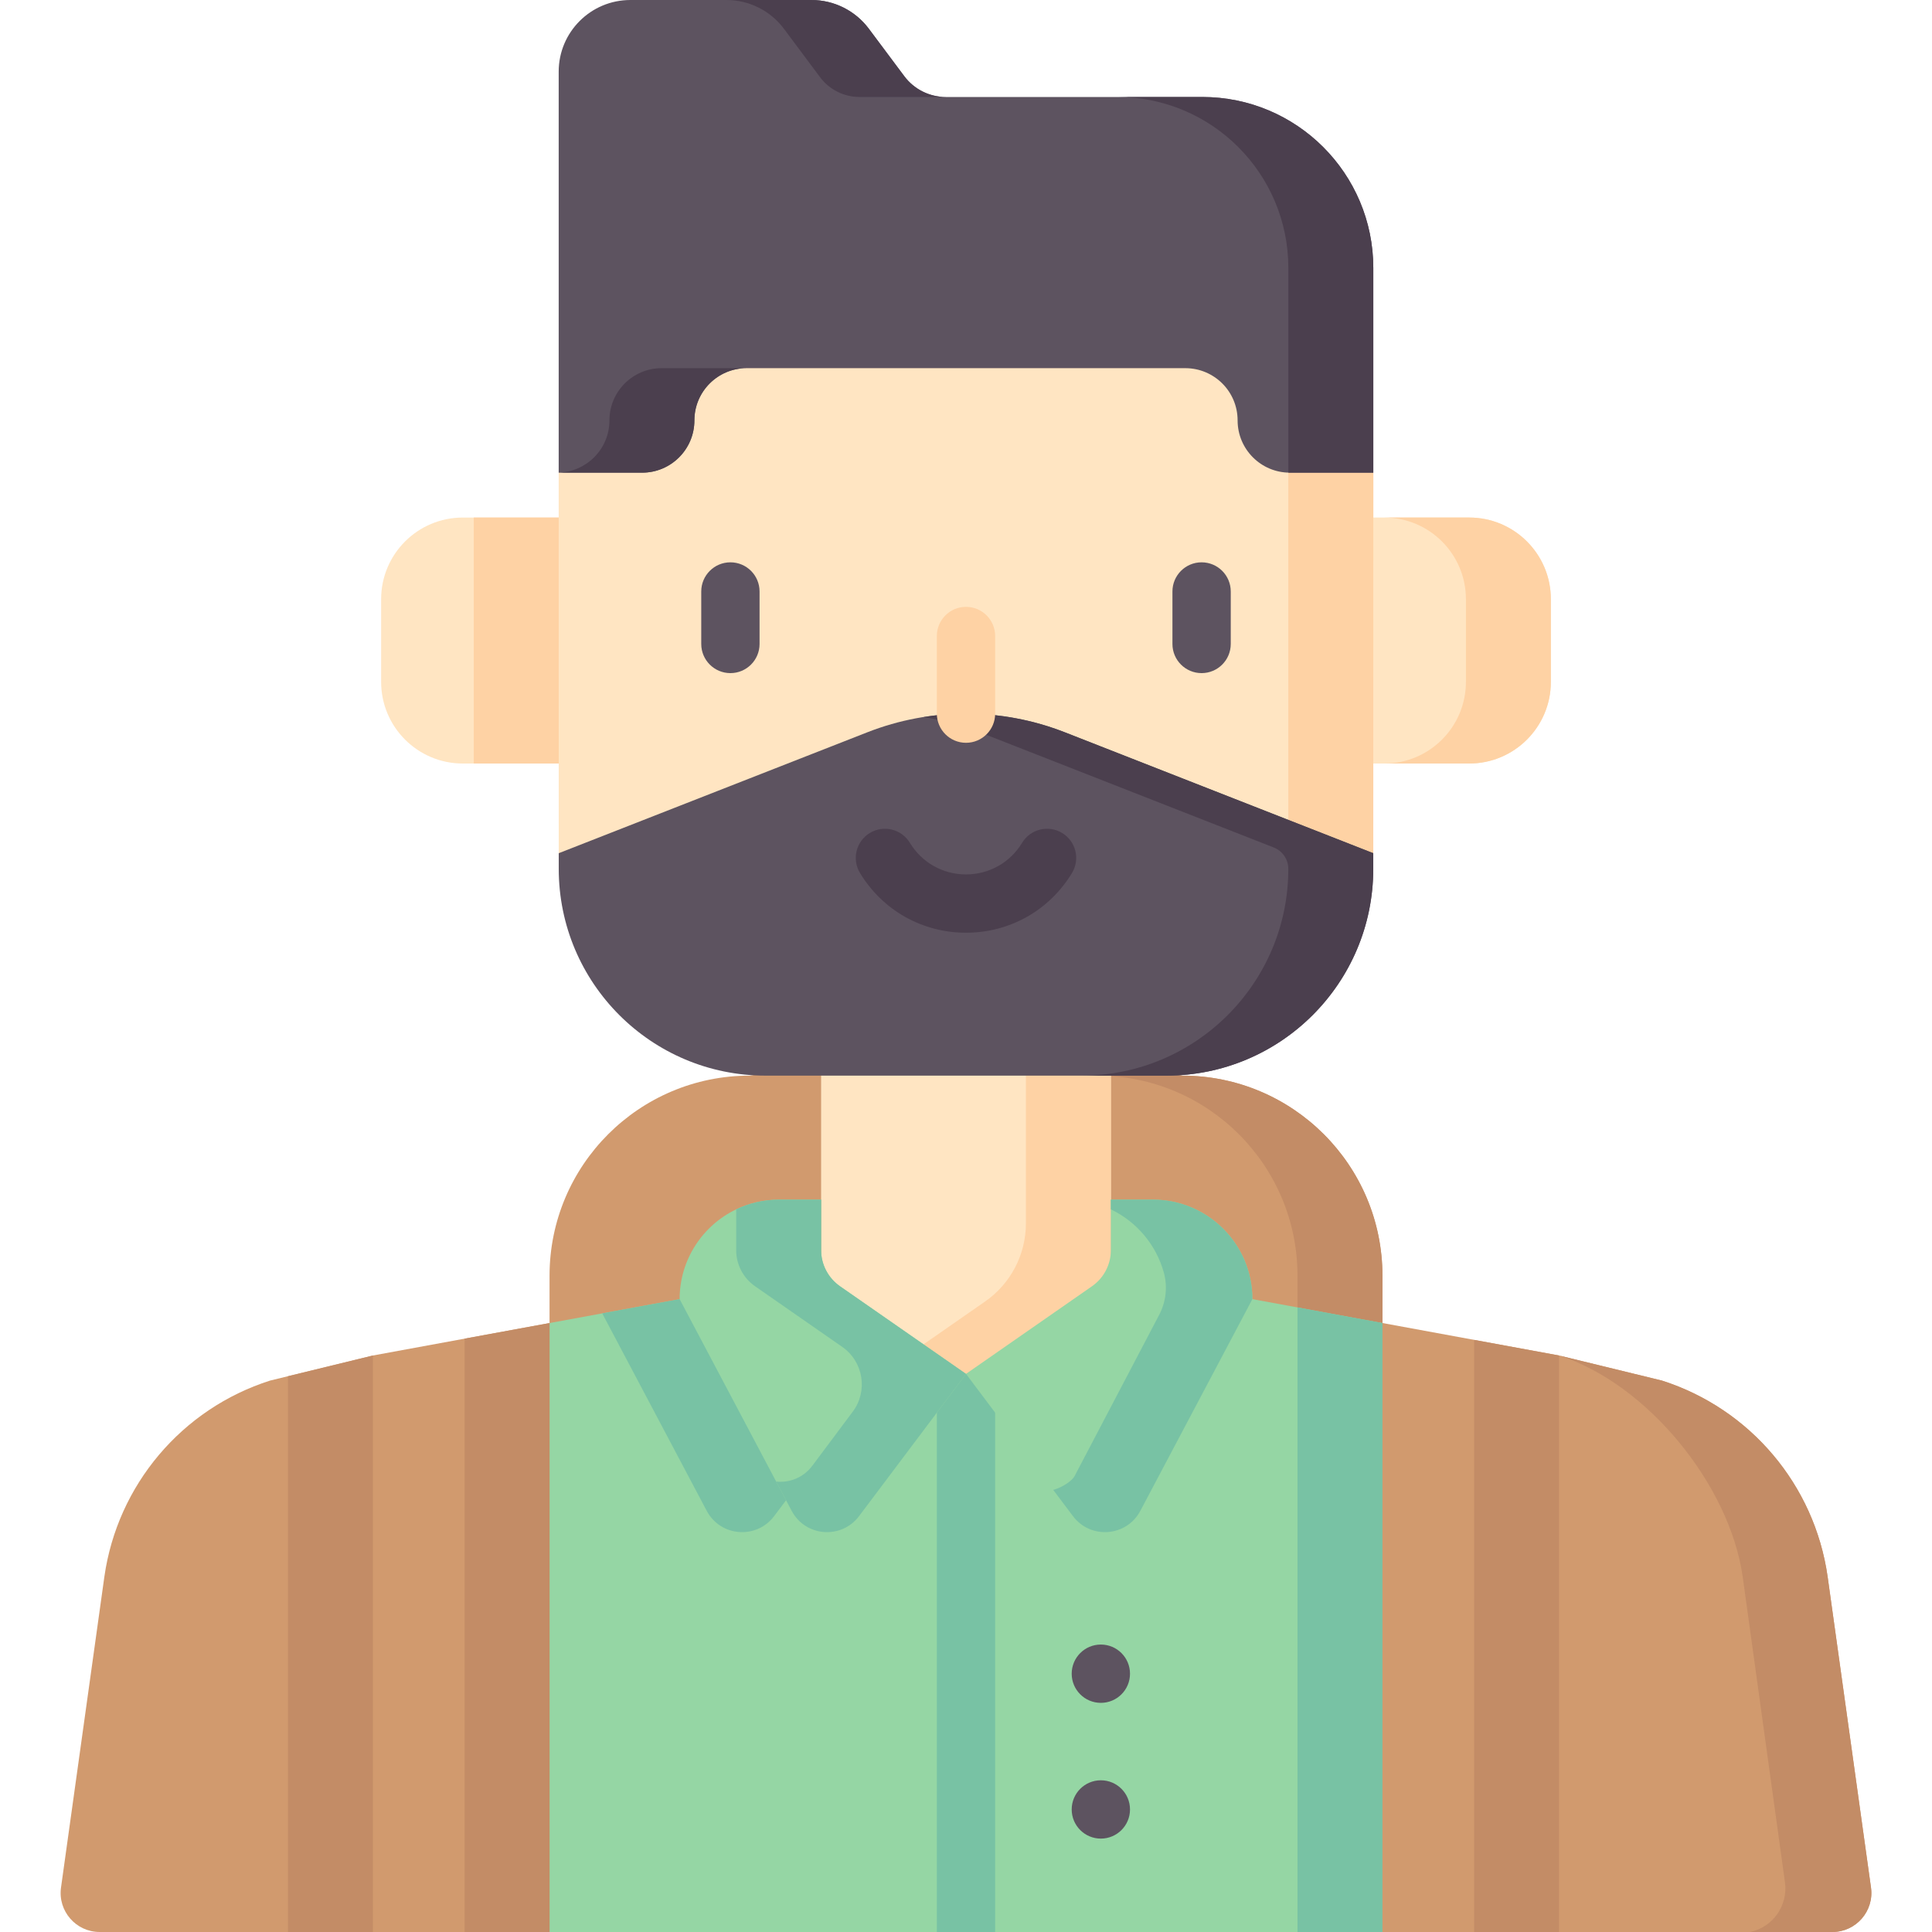 <svg enable-background="new 0 0 497 497" height="512" viewBox="0 0 497 497" width="512"
     xmlns="http://www.w3.org/2000/svg">
    <g>
        <path d="m377.942 196.415h-24.671l-7.513-31.64 7.513-31.64h24.671c11.606 0 21.014 9.408 21.014 21.014v21.252c.001 11.606-9.408 21.014-21.014 21.014z"
              fill="#ffe5c2"/>
        <path d="m377.942 133.135h-21.852c11.606 0 21.014 9.408 21.014 21.014v21.252c0 11.606-9.408 21.014-21.014 21.014h21.852c11.606 0 21.014-9.408 21.014-21.014v-21.251c.001-11.606-9.408-21.015-21.014-21.015z"
              fill="#fed2a4"/>
        <path d="m143.728 196.415h-24.671c-11.606 0-21.014-9.408-21.014-21.014v-21.251c0-11.606 9.408-21.014 21.014-21.014h24.671l8.88 31.64z"
              fill="#ffe5c2"/>
        <path d="m121.876 133.135v63.28h21.852l8.88-31.64-8.88-31.64z" fill="#fed2a4"/>
        <path d="m355.631 362.489h-214.262v-34.306c0-28.432 23.048-51.48 51.48-51.48l55.651-8.862 55.651 8.862c28.432 0 51.48 23.048 51.48 51.48z"
              fill="#d19a6e"/>
        <path d="m304.151 276.703-9.775-1.557-12.078 1.557c28.432 0 51.48 23.048 51.48 51.48v34.307h21.852v-34.307c.001-28.432-23.048-51.48-51.479-51.48z"
              fill="#c38c66"/>
        <path d="m371.1 416.67-15.47 80.33h-214.26l-10.93-70.92 10.93-85.73 13.55-2.49 39.04-7.18 17.27-3.17h74.54l48.01 8.82 21.85 4.02z"
              fill="#95d6a4"/>
        <path d="m371.1 416.67-15.47 80.33h-21.85v-160.67l21.85 4.02z" fill="#78c2a4"/>
        <g>
            <path d="m256 353.43v143.57h-15v-143.57c0-4.14 3.36-7.5 7.5-7.5s7.5 3.36 7.5 7.5z" fill="#78c2a4"/>
        </g>
        <path d="m226.65 353.43-27.52 36.6c-4.54 6.03-13.8 5.29-17.33-1.38l-3.98-7.52-22.9-43.27 39.04-7.18c.1.08.2.15.3.22z"
              fill="#78c2a4"/>
        <path d="m353.29 121.6-.02 97.88h-209.54l-.01-97.89 40.05-37.14 122.85.94 24.79 20.05 21.87 16.15z"
              fill="#ffe5c2"/>
        <path d="m353.28 121.59-.01 97.89h-21.86v-114.04z" fill="#fed2a4"/>
        <path d="m285.77 263.78v63.73l-14.83 17.2-22.44 8.72-11.14-3.83-10.7-3.67-15.43-18.42v-63.73z" fill="#ffe5c2"/>
        <path d="m285.77 263.78v63.73l-14.83 17.2-22.44 8.72-11.14-3.83.21-3.77 15.84-11.02c6.58-4.57 10.5-12.08 10.5-20.09v-50.94z"
              fill="#fed2a4"/>
        <path d="m248.5 353.43-27.52 36.6c-4.54 6.03-13.8 5.29-17.33-1.38l-3.98-7.52-24.84-46.93c0-10.18 5.94-18.98 14.55-23.1 3.35-1.6 7.09-2.5 11.05-2.5h10.8v12.97c0 3.72 1.82 7.2 4.88 9.33z"
              fill="#95d6a4"/>
        <path d="m248.5 353.43-27.52 36.6c-4.54 6.03-13.8 5.29-17.33-1.38l-3.98-7.52c3.39.35 6.95-.96 9.27-4.04l10.41-13.92c3.99-5.32 2.77-12.89-2.69-16.69l-22.43-15.6c-3.04-2.11-4.85-5.58-4.85-9.28v-10.5c3.35-1.6 7.09-2.5 11.05-2.5h10.8v12.97c0 3.72 1.82 7.2 4.88 9.33z"
              fill="#78c2a4"/>
        <path d="m285.767 321.591v-12.988h10.808c14.136 0 25.595 11.459 25.595 25.595l-28.82 54.457c-3.528 6.667-12.792 7.4-17.326 1.372l-27.524-36.599 32.41-22.543c3.043-2.117 4.857-5.588 4.857-9.294z"
              fill="#95d6a4"/>
        <path d="m296.574 308.603h-10.808v2.5c6.6 3.162 11.635 9.07 13.623 16.244 1.01 3.646.563 7.544-1.195 10.895l-21.782 41.514c-.588 1.098-2.906 2.795-5.469 3.516l5.08 6.755c4.534 6.028 13.797 5.295 17.326-1.372l28.82-54.456c0-14.137-11.459-25.596-25.595-25.596z"
              fill="#78c2a4"/>
        <path d="m353.28 68.94v52.65h-21.47c-7.42 0-13.44-6.02-13.44-13.44 0-3.71-1.5-7.07-3.93-9.5-2.44-2.43-5.8-3.94-9.51-3.94h-112.86c-7.43 0-13.44 6.02-13.44 13.44 0 3.71-1.51 7.07-3.94 9.5s-5.79 3.94-9.5 3.94h-21.47v-103.16c0-10.18 8.26-18.43 18.44-18.43h46.58c5.82 0 11.29 2.74 14.77 7.4l9.1 12.18c2.52 3.38 6.48 5.37 10.7 5.37h65.98c24.29 0 43.99 19.69 43.99 43.99z"
              fill="#5d5360"/>
        <g fill="#4b3f4e">
            <path d="m156.774 108.149c0 7.291-5.809 13.211-13.049 13.42v.02h21.461c7.423 0 13.44-6.017 13.44-13.44s6.017-13.44 13.44-13.44h-21.852c-7.423 0-13.44 6.017-13.44 13.44z"/>
            <path d="m243.31 24.95h-22.18c-4.01 0-7.78-1.89-10.18-5.1l-9.29-12.45c-3.48-4.66-8.96-7.4-14.78-7.4h21.86c5.82 0 11.29 2.74 14.77 7.4l9.1 12.18c2.52 3.38 6.48 5.37 10.7 5.37z"/>
            <path d="m309.289 24.95h-21.852c24.293 0 43.986 19.693 43.986 43.986v52.633c.131.004.259.02.391.02h21.461v-52.653c0-24.293-19.693-43.986-43.986-43.986z"/>
        </g>
        <path d="m353.265 219.482v4.027c0 29.375-23.818 53.193-53.193 53.193h-103.144c-29.375 0-53.193-23.818-53.193-53.193v-4.027l79.367-31.098c16.344-6.403 34.493-6.403 50.828 0z"
              fill="#5d5360"/>
        <path d="m273.929 188.384c-11.628-4.559-24.175-5.854-36.337-3.922 4.92.782 9.779 2.077 14.485 3.922l75.586 29.628c2.262.887 3.75 3.068 3.75 5.497 0 29.375-23.818 53.193-53.193 53.193h21.852c29.378 0 53.193-23.815 53.193-53.193v-4.028z"
              fill="#4b3f4e"/>
        <g>
            <g>
                <path d="m187.894 173.157c-4.142 0-7.5-3.358-7.5-7.5v-13.501c0-4.142 3.358-7.5 7.5-7.5s7.5 3.358 7.5 7.5v13.501c0 4.142-3.358 7.5-7.5 7.5z"
                      fill="#5d5360"/>
            </g>
            <g>
                <path d="m309.106 173.157c-4.142 0-7.5-3.358-7.5-7.5v-13.501c0-4.142 3.358-7.5 7.5-7.5s7.5 3.358 7.5 7.5v13.501c0 4.142-3.357 7.5-7.5 7.5z"
                      fill="#5d5360"/>
            </g>
        </g>
        <g>
            <path d="m248.5 239.94c-11.236 0-21.428-5.739-27.264-15.353-2.149-3.541-1.021-8.154 2.519-10.303 3.541-2.15 8.154-1.021 10.303 2.519 3.093 5.095 8.492 8.137 14.441 8.137s11.349-3.042 14.441-8.137c2.15-3.54 6.763-4.668 10.303-2.519s4.668 6.762 2.519 10.303c-5.834 9.614-16.026 15.353-27.262 15.353z"
                  fill="#4b3f4e"/>
        </g>
        <g>
            <path d="m248.5 191.082c-4.142 0-7.5-3.358-7.5-7.5v-19.968c0-4.142 3.358-7.5 7.5-7.5s7.5 3.358 7.5 7.5v19.968c0 4.142-3.358 7.5-7.5 7.5z"
                  fill="#fed2a4"/>
        </g>
        <circle cx="283.19" cy="430.554" fill="#5d5360" r="7.5"/>
        <circle cx="283.19" cy="465.474" fill="#5d5360" r="7.5"/>
        <path d="m470.149 405.581c-3.364-23.592-19.922-43.183-42.623-50.432l-26.46-6.449-.001.005v-.009l-45.434-8.351v156.655h19.41 26.024 70.295c6.097 0 10.788-5.39 9.945-11.429z"
              fill="#d19a6e"/>
        <path d="m470.149 405.581c-3.364-23.592-19.922-43.183-42.623-50.432l-26.46-6.449c22.701 7.249 43.867 33.289 47.231 56.881l10.879 78.644c.823 5.948-3.086 11.522-8.958 12.774h21.143c6.097 0 10.788-5.39 9.945-11.429z"
              fill="#c38c66"/>
        <path d="m401.06 348.7v148.3h-21.85v-152.32z" fill="#c38c66"/>
        <path d="m95.935 348.697v.013l-.001-.01-26.46 6.449c-22.701 7.249-39.259 26.84-42.623 50.432l-11.157 79.99c-.842 6.039 3.849 11.429 9.946 11.429h70.295 13.876 31.558v-156.653z"
              fill="#d19a6e"/>
        <g fill="#c38c66">
            <path d="m74.082 354.027v142.973h21.852v-148.299z"/>
            <path d="m119.517 344.363v152.637h21.852v-156.653z"/>
        </g>
    </g>
</svg>